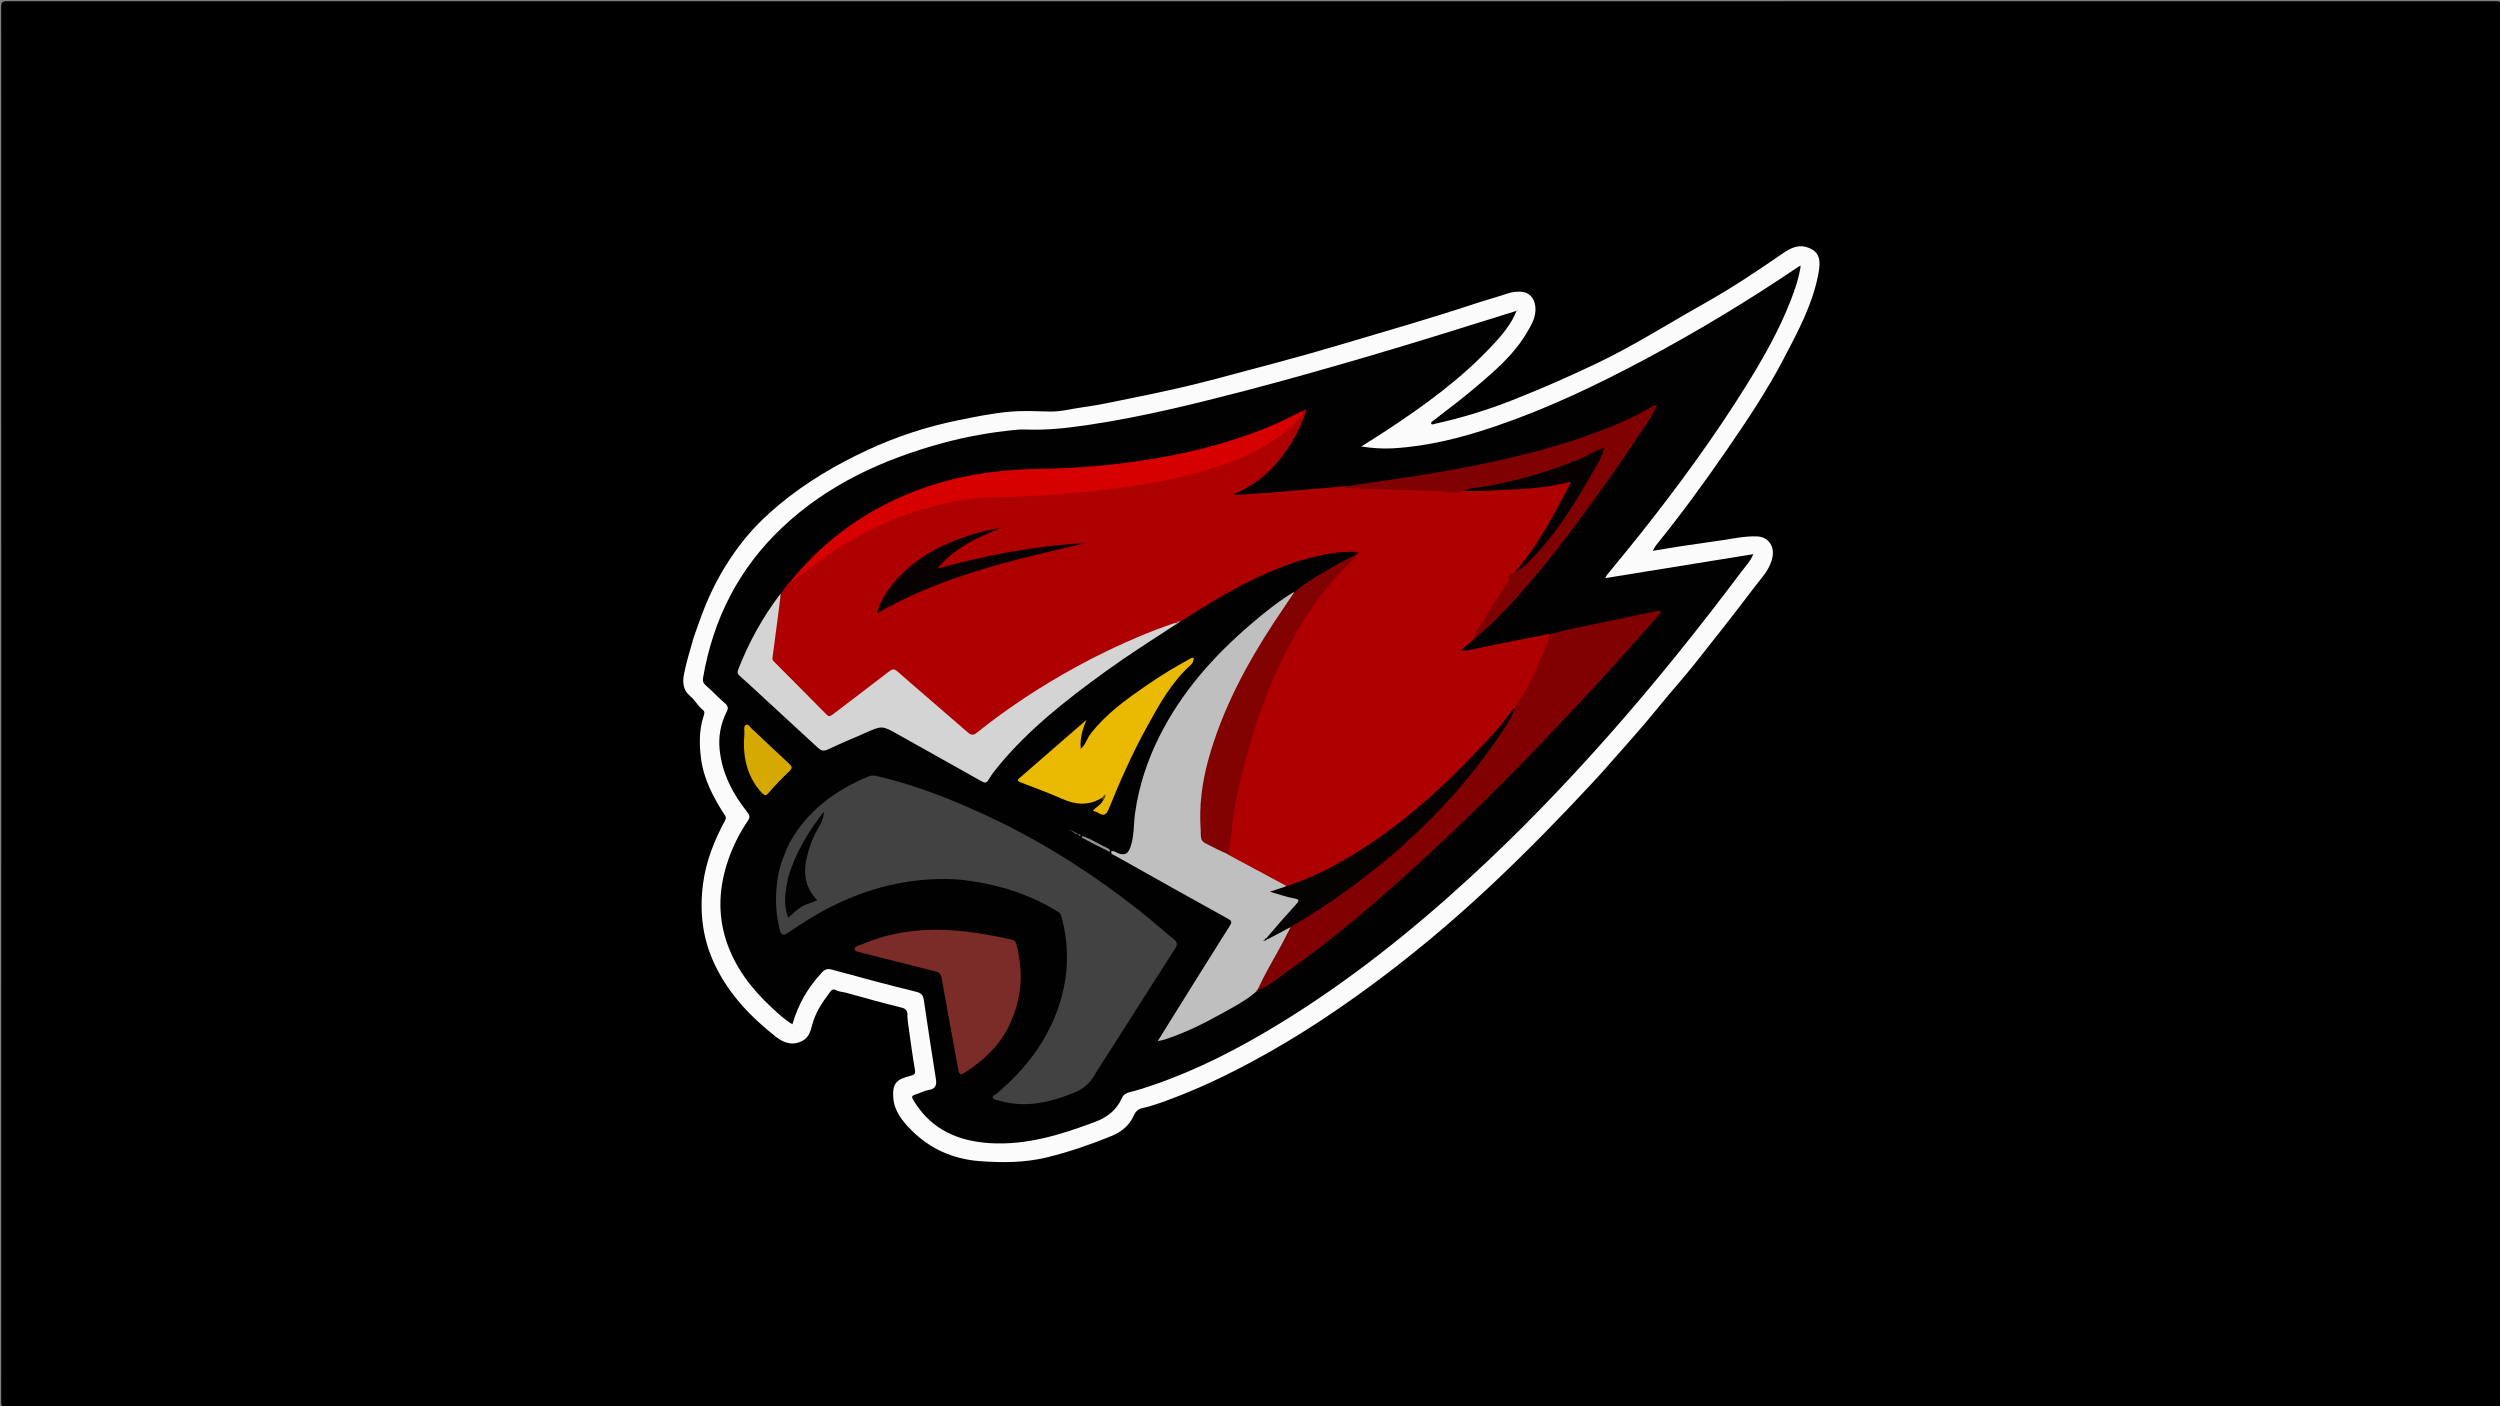 <svg version="1.1" id="Layer_1" xmlns="http://www.w3.org/2000/svg" xmlns:xlink="http://www.w3.org/1999/xlink" x="0px" y="0px"
	 width="100%" viewBox="0 0 1920 1080" enable-background="new 0 0 1920 1080" xml:space="preserve">
<rect x="0" y="0" width="1920" height="1080" fill="#808080" stroke="none"/>
<path fill="#000000" opacity="1" stroke="none" 
	d="
M1112,1081 
	C742.833,1081 374.167,1080.993 5.5,1081.093 
	C1.752,1081.094 0.906,1080.25 0.907,1076.5 
	C1.007,719.5 1.007,362.5 0.907,5.5 
	C0.906,1.752 1.75,0.907 5.5,0.907 
	C642.5,1.004 1279.499,1.004 1916.499,0.907 
	C1920.246,0.907 1921.094,1.748 1921.093,5.499 
	C1920.993,362.499 1920.993,719.499 1921.093,1076.499 
	C1921.094,1080.246 1920.253,1081.095 1916.501,1081.093 
	C1648.501,1080.991 1380.5,1081 1112,1081 
z"/>
<path fill="#FBFBFB" opacity="1" stroke="none" 
	d="
M532.701,489.702 
	C536.368,479.195 539.88,469.068 544.248,459.224 
	C551.621,442.608 561.04,427.23 572.492,413.227 
	C580.261,403.728 589.098,395.276 598.688,387.32 
	C619.292,370.228 642.067,356.891 666.06,345.701 
	C688.174,335.388 711.358,327.769 735.411,322.86 
	C748.765,320.134 762.117,317.364 775.656,316.181 
	C785.746,315.299 795.978,315.8 806.138,316.054 
	C814.734,316.269 822.959,313.916 831.341,312.805 
	C844.936,311.004 858.344,307.886 871.808,305.189 
	C892.671,301.009 913.422,296.397 933.969,290.935 
	C965.84,282.462 997.771,274.148 1029.369,264.736 
	C1063.879,254.456 1098.519,244.578 1132.718,233.237 
	C1141.054,230.473 1149.597,228.166 1157.949,225.377 
	C1161.162,224.305 1164.283,223.935 1167.555,223.998 
	C1174.251,224.127 1178.373,228.721 1179.123,235.291 
	C1180.057,243.476 1175.966,249.799 1172.215,256.121 
	C1165.531,267.387 1156.518,276.84 1146.846,285.578 
	C1134.986,296.293 1122.647,306.453 1109.839,316.032 
	C1106.839,318.276 1104.016,320.758 1100.981,322.951 
	C1100.012,323.651 1098.635,324.235 1099.237,325.41 
	C1099.813,326.533 1101.076,325.672 1102.196,325.425 
	C1122.315,321.007 1141.928,315.016 1161.11,307.479 
	C1183.224,298.79 1204.944,289.258 1226.385,279.019 
	C1254.717,265.489 1281.158,248.627 1308.472,233.303 
	C1329.496,221.507 1349.505,208.197 1369.307,194.507 
	C1374.471,190.937 1380.614,187.81 1386.935,189.635 
	C1397.937,192.813 1398.551,199.955 1396.399,210.959 
	C1391.842,234.266 1380.648,254.988 1369.731,275.795 
	C1356.993,300.074 1341.848,322.79 1326.319,345.327 
	C1309.046,370.393 1291.174,394.983 1271.976,418.607 
	C1271.092,419.695 1270.531,421.044 1269.367,423.051 
	C1277.269,421.752 1284.374,420.51 1291.503,419.429 
	C1301.658,417.889 1311.834,416.493 1321.993,414.987 
	C1331.035,413.647 1339.975,411.649 1349.228,411.94 
	C1357.772,412.209 1362.803,419.041 1361.321,427.487 
	C1359.632,437.106 1352.982,443.558 1347.587,450.692 
	C1332.472,470.684 1316.986,490.401 1301.382,510.016 
	C1292.828,520.767 1283.561,530.948 1274.932,541.641 
	C1260.916,559.012 1245.874,575.484 1231.162,592.245 
	C1227.902,595.959 1224.49,599.554 1221.128,603.171 
	C1196.538,629.621 1171.235,655.422 1144.917,680.118 
	C1114.8,708.379 1083.146,734.874 1049.688,759.267 
	C1026.324,776.301 1002.334,792.295 977.3,806.579 
	C953.734,820.025 929.501,832.345 904.071,842.157 
	C895.146,845.6 886.321,849.048 876.957,851.129 
	C874.332,851.713 872.157,853.576 870.914,856.402 
	C867.421,864.346 861.562,869.222 853.26,872.6 
	C837.262,879.11 821.034,884.682 804.296,888.803 
	C787.068,893.044 769.396,893.076 752.001,891.714 
	C732.086,890.155 714.094,882.32 699.819,867.847 
	C693.087,861.02 686.813,853.398 686.046,843.146 
	C685.136,830.973 689.536,828.81 699.348,826.191 
	C703.063,825.2 703.107,824.027 702.542,820.794 
	C700.772,810.663 699.444,800.454 698.011,790.265 
	C697.486,786.531 696.849,782.829 696.873,778.997 
	C696.89,776.434 695.757,774.644 692.325,773.818 
	C678.127,770.399 664.086,766.324 649.99,762.482 
	C647.213,761.725 644.29,761.735 641.623,760.278 
	C639.247,758.98 637.925,761.327 636.844,762.76 
	C631.305,770.101 626.31,777.682 623.834,786.805 
	C622.618,791.288 621.535,796.338 616.82,799.04 
	C609.211,803.401 602.175,801.193 596.022,796.36 
	C576.304,780.872 559.291,763.06 548.534,739.927 
	C539.459,720.414 537.171,700.112 539.911,678.931 
	C542.18,661.387 548.611,645.369 556.909,629.989 
	C557.915,628.124 557.527,627.398 556.516,625.842 
	C547.84,612.487 540.414,598.336 538.369,582.459 
	C536.969,571.585 536.881,560.277 540.497,549.517 
	C541.115,547.678 541.294,546.349 539.737,545.156 
	C535.887,542.205 533.78,537.633 530.059,534.623 
	C524.543,530.161 524.131,523.961 525.252,518.066 
	C527.052,508.606 529.993,499.364 532.701,489.702 
z"/>
<path fill="#020101" opacity="1" stroke="none" 
	d="
M1164.742,238.716 
	C1160.591,249.221 1153.395,257.495 1145.94,265.482 
	C1122.292,290.819 1094.452,311 1065.7,330.013 
	C1059.342,334.217 1052.854,338.222 1045.481,342.921 
	C1054.186,344.217 1061.938,344.751 1069.794,344.302 
	C1097.053,342.744 1123.159,336.027 1148.886,327.252 
	C1188.896,313.607 1226.858,295.459 1264.052,275.589 
	C1304.509,253.975 1343.688,230.231 1381.682,204.533 
	C1381.94,204.359 1382.284,204.311 1382.94,204.08 
	C1381.605,213.437 1378.606,222.138 1375.287,230.684 
	C1366.418,253.515 1354.374,274.744 1341.499,295.481 
	C1316.837,335.202 1289.247,372.86 1260.233,409.486 
	C1251.664,420.303 1242.822,430.903 1234.121,441.616 
	C1233.736,442.091 1233.516,442.701 1232.809,444.001 
	C1270.965,437.824 1308.392,431.765 1346.511,425.594 
	C1344.321,431.19 1340.523,434.924 1337.452,439.011 
	C1304.693,482.626 1270.641,525.195 1234.414,566.004 
	C1201.049,603.59 1166.226,639.742 1129.18,673.723 
	C1083.506,715.616 1035.22,754.123 982.207,786.436 
	C951.691,805.037 920.073,821.431 886.19,833.12 
	C880.078,835.228 873.918,837.294 867.638,838.772 
	C864.679,839.469 862.794,840.764 861.637,843.305 
	C857.456,852.491 850.713,857.979 840.983,861.624 
	C814.814,871.428 788.444,879.711 760.118,877.934 
	C736.473,876.451 716.203,867.957 702.822,847.077 
	C699.392,841.726 699.441,841.718 705.231,839.809 
	C707.902,838.928 710.478,837.546 713.212,837.115 
	C718.288,836.315 719.564,833.651 718.801,828.862 
	C715.589,808.681 712.494,788.48 709.543,768.259 
	C708.972,764.35 707.732,762.672 703.403,761.62 
	C681.812,756.374 660.365,750.525 638.925,744.68 
	C635.588,743.77 633.604,744.307 631.205,746.881 
	C620.598,758.259 612.968,771.248 608.592,786.643 
	C602.73,783.243 597.923,778.699 593.106,774.238 
	C577.426,759.716 564.554,743.269 557.79,722.591 
	C550.955,701.696 552.227,681.046 559.248,660.535 
	C562.922,649.804 568.01,639.726 574.365,630.338 
	C576.065,627.829 575.961,626.312 574.023,623.879 
	C562.885,609.897 554.776,594.478 552.744,576.378 
	C551.582,566.023 553.339,556.152 557.977,546.866 
	C559.345,544.128 559.468,542.432 556.876,540.219 
	C551.696,535.797 547.069,530.731 541.924,526.264 
	C539.967,524.565 539.531,522.99 539.927,520.675 
	C547.644,475.535 567.284,436.707 600.76,405.104 
	C635.856,371.97 678.259,352.709 724.144,340.225 
	C742.091,335.342 760.423,332.099 778.961,330.232 
	C781.771,329.949 784.621,329.739 787.436,329.861 
	C803.98,330.58 820.291,328.652 836.617,326.215 
	C876.886,320.203 916.311,310.457 955.662,300.241 
	C986.634,292.201 1017.382,283.415 1048.097,274.464 
	C1087.101,263.098 1125.814,250.818 1164.742,238.716 
z"/>
<path fill="#020101" opacity="1" stroke="none" 
	d="
M1165.075,239.048 
	C1165.066,238.854 1165.008,238.642 1164.998,238.427 
	C1164.996,238.393 1165.213,238.35 1165.329,238.31 
	C1165.382,238.499 1165.435,238.688 1165.234,238.931 
	C1164.981,238.984 1165.042,239.029 1165.075,239.048 
z"/>
<path fill="#AE0000" opacity="1" stroke="none" 
	d="
M1132.147,490.56 
	C1128.791,494.002 1125.322,496.749 1121.627,499.573 
	C1127.002,500.174 1132.036,498.336 1137.137,497.334 
	C1154.491,493.925 1171.813,490.362 1189.577,486.82 
	C1191.249,491.264 1189.237,495.182 1187.67,499.09 
	C1181.484,514.526 1174.335,529.484 1164.834,543.649 
	C1158.734,550.071 1153.971,557.123 1148.314,563.448 
	C1135.652,577.605 1122.444,591.178 1108.515,604.113 
	C1095.561,616.143 1082.231,627.676 1068.071,638.231 
	C1044.998,655.43 1020.489,670.114 993.387,680.162 
	C991.801,680.75 990.231,681.216 988.158,681.01 
	C972.861,673.593 957.64,666.771 943.512,657.183 
	C942.265,653.765 942.493,650.583 942.895,647.46 
	C946.533,619.189 952.448,591.411 960.654,564.1 
	C970.726,530.579 984.977,499.011 1003.988,469.608 
	C1012.884,455.849 1023.823,443.757 1034.854,431.737 
	C1036.793,429.625 1039.595,428.633 1041.637,426.093 
	C1043.07,424.713 1043.978,423.887 1041.289,423.813 
	C1033.954,423.612 1026.644,424.188 1019.48,425.507 
	C986.965,431.492 957.95,446.039 929.892,462.782 
	C922.341,467.289 914.994,472.138 907.223,476.949 
	C905.725,477.859 904.271,478.147 902.905,479.317 
	C883.885,485.621 865.792,493.311 848.203,502.033 
	C826.29,512.899 804.961,524.867 784.754,538.752 
	C772.952,546.862 761.114,554.906 750.13,564.117 
	C747.437,566.375 745.38,565.38 743.089,563.521 
	C734.041,556.181 725.447,548.312 716.542,540.805 
	C707.507,533.19 698.694,525.312 689.735,517.604 
	C687.125,515.358 685.179,515.328 682.373,517.472 
	C670.075,526.87 657.637,536.085 645.491,545.684 
	C644.576,546.408 643.638,547.098 642.676,547.756 
	C636.99,551.643 636.337,551.573 631.286,546.607 
	C619.305,534.828 607.845,522.527 595.668,510.941 
	C593.978,509.333 592.286,507.667 592.549,504.99 
	C594.155,488.607 595.956,472.252 599.846,455.836 
	C601.704,453.025 603.456,450.567 605.48,447.916 
	C614.807,439.886 624.235,432.528 634.188,425.866 
	C658.955,409.288 685.119,395.727 714.114,387.955 
	C733.394,382.787 752.844,380.357 772.838,380.394 
	C787.597,380.421 802.382,378.824 817.146,377.902 
	C832.14,376.967 846.965,374.98 861.797,373.003 
	C882.922,370.187 903.84,366.279 924.299,360.004 
	C942.849,354.315 960.764,347.397 977.325,337.129 
	C986.097,331.689 993.493,324.901 999.724,316.259 
	C1000.565,315.471 1001.288,315.067 1002.331,314.651 
	C1002.652,314.64 1003.106,314.743 1003.16,314.97 
	C999.373,328.485 992.473,340.198 984.187,351.088 
	C974.667,363.6 962.772,373.258 947.117,379.671 
	C952.295,380.407 956.401,379.567 960.528,379.235 
	C964.839,378.889 969.175,378.856 973.484,378.499 
	C991.351,377.019 1009.213,375.467 1027.532,373.942 
	C1028.54,373.978 1029.083,373.934 1029.866,373.65 
	C1030.518,373.487 1030.91,373.414 1031.603,373.379 
	C1034.508,374.685 1037.143,373.434 1039.764,373.48 
	C1064.152,373.91 1088.52,374.815 1112.869,376.248 
	C1115.861,376.424 1118.843,376.504 1122.262,375.932 
	C1127.718,375.426 1132.734,375.603 1138.168,375.689 
	C1139.647,375.868 1140.687,376.22 1142.167,375.965 
	C1147.29,374.849 1152.078,374.584 1156.924,374.597 
	C1171.929,374.636 1186.77,372.993 1201.45,369.887 
	C1203.039,369.551 1204.875,368.638 1206.105,370.229 
	C1207.281,371.748 1206.281,373.465 1205.517,374.911 
	C1195.114,394.623 1184.587,414.264 1171.073,432.101 
	C1169.06,434.757 1166.238,436.676 1164.054,439.698 
	C1161.594,441.519 1160.35,443.465 1159.301,446.128 
	C1156.934,452.135 1152.757,457.246 1149.438,462.796 
	C1143.903,472.054 1137.661,480.877 1132.147,490.56 
z"/>
<path fill="#424242" opacity="1" stroke="none" 
	d="
M606.3,647.435 
	C620.067,622.488 641.394,607.103 666.714,596.384 
	C669.078,595.383 671.1,595.472 673.395,596.003 
	C698.428,601.791 722.406,610.694 745.856,621.003 
	C770.075,631.652 793.48,643.921 815.989,657.864 
	C840.313,672.933 863.5,689.577 885.487,707.889 
	C890.721,712.249 895.793,716.812 901.154,721.008 
	C904.048,723.274 904.692,725.096 902.535,728.448 
	C886.253,753.751 870.158,779.176 854.005,804.562 
	C849.722,811.293 845.207,817.89 841.222,824.792 
	C837.515,831.212 832.744,835.932 825.745,838.827 
	C806.583,846.752 787.178,851.324 766.581,845.049 
	C765.07,844.589 762.835,844.694 762.468,842.894 
	C762.123,841.205 764.337,840.838 765.425,839.918 
	C787.849,820.951 805.224,798.408 814.033,770.049 
	C820.796,748.28 821.218,726.259 815.251,704.174 
	C814.846,702.676 814.487,701.48 813.024,700.562 
	C793.309,688.183 771.768,680.794 748.896,677.118 
	C743.008,676.171 737.045,675.393 731.095,675.188 
	C698.328,674.056 667.515,681.626 638.312,696.326 
	C626.69,702.175 615.781,709.163 605.057,716.459 
	C601.56,718.837 599.945,718.273 598.874,714.117 
	C595.333,700.367 595.197,686.574 597.576,672.65 
	C599.075,663.874 602.487,655.787 606.3,647.435 
z"/>
<path fill="#C0BFBF" opacity="1" stroke="none" 
	d="
M943.671,656.614 
	C958.441,664.633 972.939,672.373 987.753,680.306 
	C986.309,684.018 982.388,683.431 979.71,684.951 
	C984.315,685.848 988.921,687.214 993.543,688.517 
	C998.239,689.841 999.052,692.059 995.95,695.99 
	C993.178,699.504 990.04,702.733 987.036,706.054 
	C982.81,710.726 978.268,715.116 973.924,720.134 
	C973.157,720.744 972.692,721.204 971.781,721.545 
	C971.116,721.766 971.145,722.089 971.041,722.23 
	C970.651,722.762 971.782,722.248 971.13,722.386 
	C971.128,722.387 971.093,722.24 971.288,721.783 
	C972.189,721.487 972.749,721.205 973.48,720.535 
	C979.3,717.263 984.343,713.194 991.002,711.919 
	C991.99,713.474 991.521,714.748 990.905,715.915 
	C982.964,730.948 974.851,745.888 965.798,760.378 
	C965.446,760.255 965.384,760.41 965.358,760.49 
	C965.642,761.454 964.793,761.44 964.239,762.037 
	C955.851,769.134 946.323,773.913 937.066,779.077 
	C923.275,786.77 909.083,793.649 893.996,798.497 
	C892.78,798.888 891.495,799.067 889.111,799.596 
	C893.668,792.268 897.646,785.849 901.645,779.444 
	C915.897,756.618 930.104,733.763 944.481,711.016 
	C946.236,708.239 946.212,707.328 943.096,705.609 
	C914.024,689.563 885.083,673.277 856.127,657.02 
	C854.954,656.362 853.117,656.08 853.419,653.862 
	C855.613,653.001 857.119,654.83 858.881,655.405 
	C863.884,657.039 866.192,655.824 868.01,650.973 
	C871.232,642.374 870.486,633.254 871.742,624.408 
	C874.694,603.637 881.094,584.071 890.483,565.398 
	C907.494,531.562 932.029,503.844 960.591,479.45 
	C970.939,470.612 981.51,462.023 993.479,454.768 
	C995.665,456.9 993.774,458.446 992.696,459.922 
	C983.472,472.556 974.832,485.571 966.923,499.066 
	C947.476,532.25 931.335,566.731 924.825,605.078 
	C922.998,615.836 923.413,626.614 923.415,637.411 
	C923.416,643.203 925.997,647.027 931.506,649.25 
	C935.78,650.974 940.096,652.872 943.671,656.614 
z"/>
<path fill="#810001" opacity="1" stroke="none" 
	d="
M965.776,760.502 
	C970.915,748.421 977.864,737.387 983.999,725.913 
	C986.334,721.548 988.637,717.166 990.982,712.433 
	C991.291,710.164 992.826,709.397 994.255,708.557 
	C1023.895,691.121 1051.477,670.896 1077.008,647.846 
	C1099.789,627.279 1120.849,605.151 1139.081,580.407 
	C1146.879,569.824 1154.404,559.057 1160.962,547.649 
	C1161.724,546.323 1162.83,545.318 1163.85,543.78 
	C1163.822,542.399 1164.206,541.54 1164.833,540.695 
	C1174.807,527.269 1180.667,511.713 1187.47,496.658 
	C1188.744,493.838 1189.133,490.619 1189.968,487.183 
	C1206.342,482.433 1223.054,479.836 1239.534,476.151 
	C1250.538,473.691 1261.614,471.55 1272.661,469.283 
	C1273.603,469.089 1274.603,468.733 1275.826,469.969 
	C1272.908,473.408 1270.024,476.955 1266.985,480.364 
	C1249.938,499.48 1232.889,518.59 1215.421,537.328 
	C1191.352,563.147 1166.984,588.674 1141.845,613.451 
	C1116.848,638.089 1091.301,662.158 1064.902,685.286 
	C1039.766,707.307 1013.904,728.46 986.52,747.673 
	C979.904,752.316 973.738,757.685 965.776,760.502 
z"/>
<path fill="#D5D4D4" opacity="1" stroke="none" 
	d="
M599.673,455.708 
	C598.469,466.33 596.968,477.176 595.508,488.026 
	C594.734,493.773 594.114,499.541 593.247,505.273 
	C592.953,507.213 594.301,507.986 595.278,508.972 
	C608.366,522.184 621.549,535.303 634.567,548.583 
	C636.409,550.462 637.392,550.352 639.351,548.845 
	C653.713,537.8 668.249,526.98 682.555,515.863 
	C685.231,513.783 686.62,513.361 689.451,515.851 
	C707.173,531.435 725.199,546.672 742.955,562.218 
	C745.841,564.745 747.383,565.009 750.602,562.429 
	C774.239,543.48 799.513,526.964 826.095,512.413 
	C846.202,501.407 866.896,491.704 888.269,483.443 
	C892.898,481.654 897.619,480.101 902.695,478.312 
	C903.184,478.464 903.276,478.745 903.174,479.423 
	C884.643,491.55 866.251,503.208 848.623,515.988 
	C819.083,537.404 790.374,559.801 766.958,588.154 
	C764.217,591.474 761.492,594.89 759.362,598.606 
	C757.78,601.365 756.536,601.554 753.933,600.085 
	C732.676,588.09 711.317,576.275 690.066,564.271 
	C677.529,557.189 677.602,557.105 664.491,562.907 
	C654.934,567.136 645.234,571.062 635.823,575.589 
	C632.438,577.217 630.495,576.453 628.074,574.205 
	C613.32,560.512 598.476,546.917 583.662,533.289 
	C578.521,528.561 573.464,523.737 568.189,519.163 
	C566.353,517.571 566.108,516.298 566.977,514.079 
	C575.143,493.216 585.783,473.752 599.673,455.708 
z"/>
<path fill="#7C2C28" opacity="1" stroke="none" 
	d="
M778.202,780.196 
	C772.184,796.98 761.122,809.315 747.306,819.455 
	C745.035,821.122 742.643,822.625 740.297,824.188 
	C737.944,825.755 736.662,825.056 736.162,822.327 
	C731.797,798.521 727.34,774.733 723.107,750.904 
	C722.612,748.115 721.388,746.79 718.894,746.16 
	C699.911,741.371 680.93,736.575 661.949,731.778 
	C661.627,731.697 661.296,731.617 660.998,731.477 
	C659.4,730.727 656.617,731.048 656.407,729.155 
	C656.145,726.791 659.025,726.514 660.704,725.776 
	C674.168,719.852 688.178,716.344 702.897,714.845 
	C727.56,712.335 751.525,716.053 775.413,721.305 
	C777.532,721.77 779.723,721.992 780.527,725.046 
	C785.408,743.566 785.285,761.813 778.202,780.196 
z"/>
<path fill="#D70001" opacity="1" stroke="none" 
	d="
M999.499,315.959 
	C1001.672,317.191 1000.173,318.047 999.444,319.078 
	C992.155,329.388 981.943,336.113 971.28,342.377 
	C957.776,350.309 943.217,355.944 928.404,360.464 
	C904.863,367.648 880.684,372.165 856.195,375.179 
	C838.942,377.303 821.694,379.023 804.348,380.143 
	C789.942,381.074 775.556,381.965 761.116,382.02 
	C742.898,382.089 725.465,386.416 708.01,391.263 
	C692.288,395.629 677.559,402.243 663.306,409.733 
	C653.005,415.146 642.789,421.025 633.389,428.088 
	C624.367,434.866 615.229,441.489 605.946,447.952 
	C629.561,418.345 658.703,395.98 693.448,380.959 
	C717.127,370.722 741.786,364.438 767.469,361.906 
	C777.583,360.91 787.682,360.202 797.84,360.078 
	C830.834,359.677 863.547,356.586 896.014,350.499 
	C922.734,345.489 948.759,338.304 973.927,328.03 
	C982.561,324.505 990.878,320.315 999.499,315.959 
z"/>
<path fill="#820101" opacity="1" stroke="none" 
	d="
M943.957,656.44 
	C937.755,653.757 931.529,650.696 925.395,647.461 
	C921.361,645.334 922.382,641.009 922.144,637.731 
	C920.807,619.346 923.075,601.296 927.983,583.525 
	C938.573,545.182 957.028,510.622 978.693,477.601 
	C983.599,470.123 988.771,462.82 993.823,455.062 
	C1003.288,446.56 1014.343,440.88 1024.972,434.565 
	C1030.223,431.446 1035.75,428.792 1041.499,425.846 
	C1042.058,427.049 1041.512,428.032 1040.589,428.847 
	C1021.987,445.274 1007.402,464.963 995.268,486.39 
	C984.258,505.832 974.971,526.081 967.646,547.339 
	C963.06,560.65 959.02,574.098 955.527,587.645 
	C951.203,604.412 947.255,621.347 945.823,638.748 
	C945.35,644.485 943.57,650.123 943.957,656.44 
z"/>
<path fill="#7F0101" opacity="1" stroke="none" 
	d="
M1123.216,376.887 
	C1119.334,378.996 1115.379,378.291 1111.787,377.733 
	C1107.64,377.089 1103.552,377.116 1099.43,376.988 
	C1077.765,376.312 1056.099,375.657 1034.435,374.947 
	C1033.69,374.923 1032.961,374.396 1032.064,373.76 
	C1046.836,371.333 1061.787,369.358 1076.701,367.139 
	C1097.197,364.09 1117.6,360.57 1137.917,356.391 
	C1171.469,349.489 1204.465,340.853 1236.285,328.056 
	C1247.239,323.65 1257.932,318.675 1268.093,312.61 
	C1269.355,311.857 1270.826,311.455 1272.623,310.964 
	C1267.885,321.681 1260.646,331.035 1254.187,340.846 
	C1244.323,355.829 1233.878,370.438 1223.405,385.008 
	C1205.348,410.128 1186.505,434.636 1165.84,457.703 
	C1155.399,469.357 1144.646,480.679 1132.22,490.729 
	C1131.724,486.06 1135.345,483.053 1137.466,479.48 
	C1143.681,469.008 1150.423,458.847 1156.959,448.566 
	C1157.827,447.201 1159.13,445.982 1158.546,444.115 
	C1157.61,441.123 1160.371,441.146 1162.127,440.047 
	C1178.929,426.92 1191.665,410.528 1203.183,393.165 
	C1211.915,380 1219.975,366.397 1227.309,352.387 
	C1228.206,350.675 1229.491,349.026 1229.22,346.243 
	C1195.602,362.631 1160.679,373.683 1123.216,376.887 
z"/>
<path fill="#EABA02" opacity="1" stroke="none" 
	d="
M846.193,612.788 
	C836.091,618.89 826.27,618.155 816.018,613.636 
	C805.405,608.958 794.481,604.982 783.662,600.779 
	C780.588,599.584 781.791,598.56 783.462,597.113 
	C800.16,582.653 816.821,568.15 834.466,552.813 
	C831.172,560.504 829.296,567.313 830.011,575.089 
	C833.784,571.864 834.72,567.301 837.388,563.822 
	C849.246,548.357 864.799,537.265 880.513,526.373 
	C891.155,518.996 902.282,512.333 913.638,506.083 
	C914.478,505.621 915.247,504.851 916.718,505.292 
	C916.619,507.181 916.297,509.052 914.745,510.439 
	C899.689,523.893 890.15,541.272 880.629,558.621 
	C869.588,578.738 860.222,599.668 851.672,620.941 
	C849.753,625.714 847.762,627.113 843.342,624.221 
	C842.254,623.509 840.892,623.215 839.344,622.607 
	C841.603,619.957 844.973,618.574 846.813,615.253 
	C847.932,614.027 847.284,612.544 848.236,611.314 
	C848.061,610.621 849.287,610.791 848.579,610.492 
	C848.051,611.645 847.515,612.427 846.193,612.788 
z"/>
<path fill="#D5A802" opacity="1" stroke="none" 
	d="
M581.509,563.49 
	C589.861,571.357 597.896,579.048 606.093,586.562 
	C608.354,588.634 608.809,589.838 606.278,592.243 
	C600.749,597.496 595.408,602.993 590.452,608.785 
	C588.034,611.613 586.939,611.03 584.836,608.697 
	C573.093,595.666 570.245,580.064 571.689,563.306 
	C571.886,561.024 570.685,557.347 573.084,556.577 
	C575.201,555.897 576.664,559.5 578.689,560.886 
	C579.638,561.536 580.404,562.452 581.509,563.49 
z"/>
<path fill="#919191" opacity="1" stroke="none" 
	d="
M851.239,653.752 
	C844.238,650.399 837.467,646.813 830.697,643.227 
	C830.886,642.849 831.076,642.471 831.266,642.092 
	C838.537,644.468 844.914,648.869 852.07,652.153 
	C851.992,652.818 851.74,653.175 851.239,653.752 
z"/>
<path fill="#644C02" opacity="1" stroke="none" 
	d="
M846.194,613.056 
	C846.754,612.001 847.586,611.093 848.686,610.07 
	C849.534,611.82 848.475,613.126 847.188,614.689 
	C846.786,614.362 846.626,613.782 846.194,613.056 
z"/>
<path fill="#A88986" opacity="1" stroke="none" 
	d="
M903.276,479.741 
	C902.968,479.545 902.956,479.271 903.018,478.59 
	C904.032,477.441 905.035,476.876 906.596,477.061 
	C905.787,477.933 904.68,478.798 903.276,479.741 
z"/>
<path fill="#7F0101" opacity="1" stroke="none" 
	d="
M1029.846,373.44 
	C1029.762,374.415 1029.324,375.1 1028.126,374.164 
	C1028.514,373.736 1029.041,373.528 1029.846,373.44 
z"/>
<path fill="#919191" opacity="1" stroke="none" 
	d="
M824.785,639.14 
	C825.99,639.379 826.993,639.89 828,640.692 
	C827.229,640.702 826.453,640.42 825.399,639.979 
	C824.942,639.685 824.762,639.548 824.785,639.14 
z"/>
<path fill="#555555" opacity="1" stroke="none" 
	d="
M824.867,638.593 
	C824.987,638.869 825.11,639.337 825.116,639.579 
	C824.438,639.418 823.755,639.015 823.036,638.307 
	C823.581,638.107 824.164,638.213 824.867,638.593 
z"/>
<path fill="#810001" opacity="1" stroke="none" 
	d="
M964.419,762.2 
	C964.323,761.784 964.563,761.27 965.068,760.663 
	C965.91,761.369 965.463,761.785 964.419,762.2 
z"/>
<path fill="#919191" opacity="1" stroke="none" 
	d="
M827.956,641.06 
	C828.524,640.609 829.123,640.704 829.646,641.138 
	C829.771,641.242 829.656,641.635 829.65,641.895 
	C829.202,641.804 828.753,641.713 828.154,641.303 
	C828.004,640.985 827.972,641.035 827.956,641.06 
z"/>
<path fill="#555555" opacity="1" stroke="none" 
	d="
M823.003,637.997 
	C822.422,638.113 821.816,638.299 821.547,637.497 
	C821.943,637.5 822.34,637.503 822.867,637.754 
	C822.998,638.003 823,638 823.003,637.997 
z"/>
<path fill="#C0BFBF" opacity="1" stroke="none" 
	d="
M851.54,654.151 
	C851.244,653.618 851.48,653.252 851.971,652.667 
	C852.79,653.122 852.736,653.744 851.54,654.151 
z"/>
<path fill="#AE0000" opacity="1" stroke="none" 
	d="
M1002.791,314.781 
	C1003.087,314.315 1003.598,313.764 1003.373,315.066 
	C1003.214,315.196 1002.93,314.921 1002.791,314.781 
z"/>
<path fill="#7F0101" opacity="1" stroke="none" 
	d="
M1272.968,310.963 
	C1273.075,310.74 1273.207,310.542 1273.338,310.345 
	C1273.358,310.53 1273.379,310.715 1273.222,310.969 
	C1273.045,311.038 1272.993,310.989 1272.968,310.963 
z"/>
<path fill="#050202" opacity="1" stroke="none" 
	d="
M1163.675,543.618 
	C1159.415,554.619 1152.167,564.17 1145.31,573.925 
	C1127.255,599.609 1106.183,622.658 1083.239,644.019 
	C1068.017,658.19 1051.776,671.128 1034.987,683.391 
	C1021.016,693.595 1006.477,702.919 991.289,711.877 
	C985.353,715.119 979.696,718.163 973.694,721.283 
	C973.074,721.29 972.8,721.221 972.361,720.76 
	C979.828,711.867 987.428,703.335 995.11,694.879 
	C997.477,692.273 998.816,690.763 993.677,689.891 
	C987.88,688.908 982.27,686.819 975.269,684.84 
	C980.233,683.225 983.866,682.043 987.784,680.68 
	C1006.017,674.708 1022.791,666.411 1038.844,656.6 
	C1075.431,634.239 1107.073,605.941 1136.316,574.847 
	C1145.05,565.56 1153.901,556.305 1161.088,545.667 
	C1161.616,544.885 1162.583,544.4 1163.675,543.618 
z"/>
<path fill="#080101" opacity="1" stroke="none" 
	d="
M680.447,455.482 
	C695.718,432.93 717.528,420.265 742.306,411.832 
	C750.96,408.887 759.823,406.781 768.939,405.466 
	C750.514,412.587 732.941,420.968 719.867,436.621 
	C757.279,426.526 794.943,418.994 833.605,417.151 
	C778.886,429.854 724.005,441.989 673.839,470.904 
	C674.866,464.983 677.561,460.384 680.447,455.482 
z"/>
<path fill="#060101" opacity="1" stroke="none" 
	d="
M1123.429,377.115 
	C1129.618,374.457 1136.807,374.4 1143.737,373.09 
	C1167.475,368.602 1190.523,361.823 1212.866,352.71 
	C1219.093,350.17 1224.672,346.111 1231.923,343.87 
	C1230.058,352.087 1225.59,358.325 1221.908,364.856 
	C1210.803,384.555 1198.84,403.713 1183.991,420.876 
	C1177.812,428.018 1171.519,435.106 1162.841,440.001 
	C1181.077,419.501 1193.373,395.04 1206.793,369.738 
	C1185.115,375.871 1163.917,375.599 1142.441,376.868 
	C1141.566,376.931 1141.121,376.969 1140.339,377.016 
	C1134.636,377.048 1129.268,377.063 1123.429,377.115 
z"/>
<path fill="#720102" opacity="1" stroke="none" 
	d="
M1140.165,377.245 
	C1140.413,376.381 1140.94,376.11 1141.844,376.699 
	C1141.631,377.607 1141.123,377.955 1140.165,377.245 
z"/>
<path fill="#020202" opacity="1" stroke="none" 
	d="
M605.167,674.37 
	C610.678,655.548 620.228,639.395 632.753,623.312 
	C632.585,629.423 629.937,633.219 627.778,637.055 
	C623.738,644.231 621.027,651.889 619.32,659.841 
	C616.815,671.502 618.792,682.262 627.628,691.39 
	C623.583,693.38 619.373,694.159 615.661,696.347 
	C611.882,698.575 609.035,701.781 605.357,704.81 
	C601.362,694.519 603.123,684.65 605.167,674.37 
z"/>
<path fill="#050202" opacity="1" stroke="none" 
	d="
M973.069,721.102 
	C972.908,721.684 972.468,722.009 971.761,722.42 
	C971.493,722.507 971.081,722.355 971.008,722.148 
	C971.212,721.52 971.488,721.099 971.981,720.524 
	C972.394,720.528 972.592,720.686 973.069,721.102 
z"/>
<path fill="#050202" opacity="1" stroke="none" 
	d="
M971.358,722.361 
	C971.122,722.589 970.75,722.671 970.378,722.753 
	C970.39,722.525 970.402,722.297 970.675,722.005 
	C970.935,721.94 971.222,722.216 971.358,722.361 
z"/>
<path fill="#644C02" opacity="1" stroke="none" 
	d="
M849.007,610.012 
	C849.15,609.826 849.277,609.621 849.404,609.415 
	C849.382,609.612 849.361,609.808 849.147,609.98 
	C848.955,609.956 848.991,609.993 849.007,610.012 
z"/>
<path fill="#AE0000" opacity="1" stroke="none" 
	d="
M718.504,437.329 
	C718.634,437.239 718.707,437.573 718.707,437.573 
	C718.707,437.573 718.374,437.419 718.504,437.329 
z"/>
</svg>